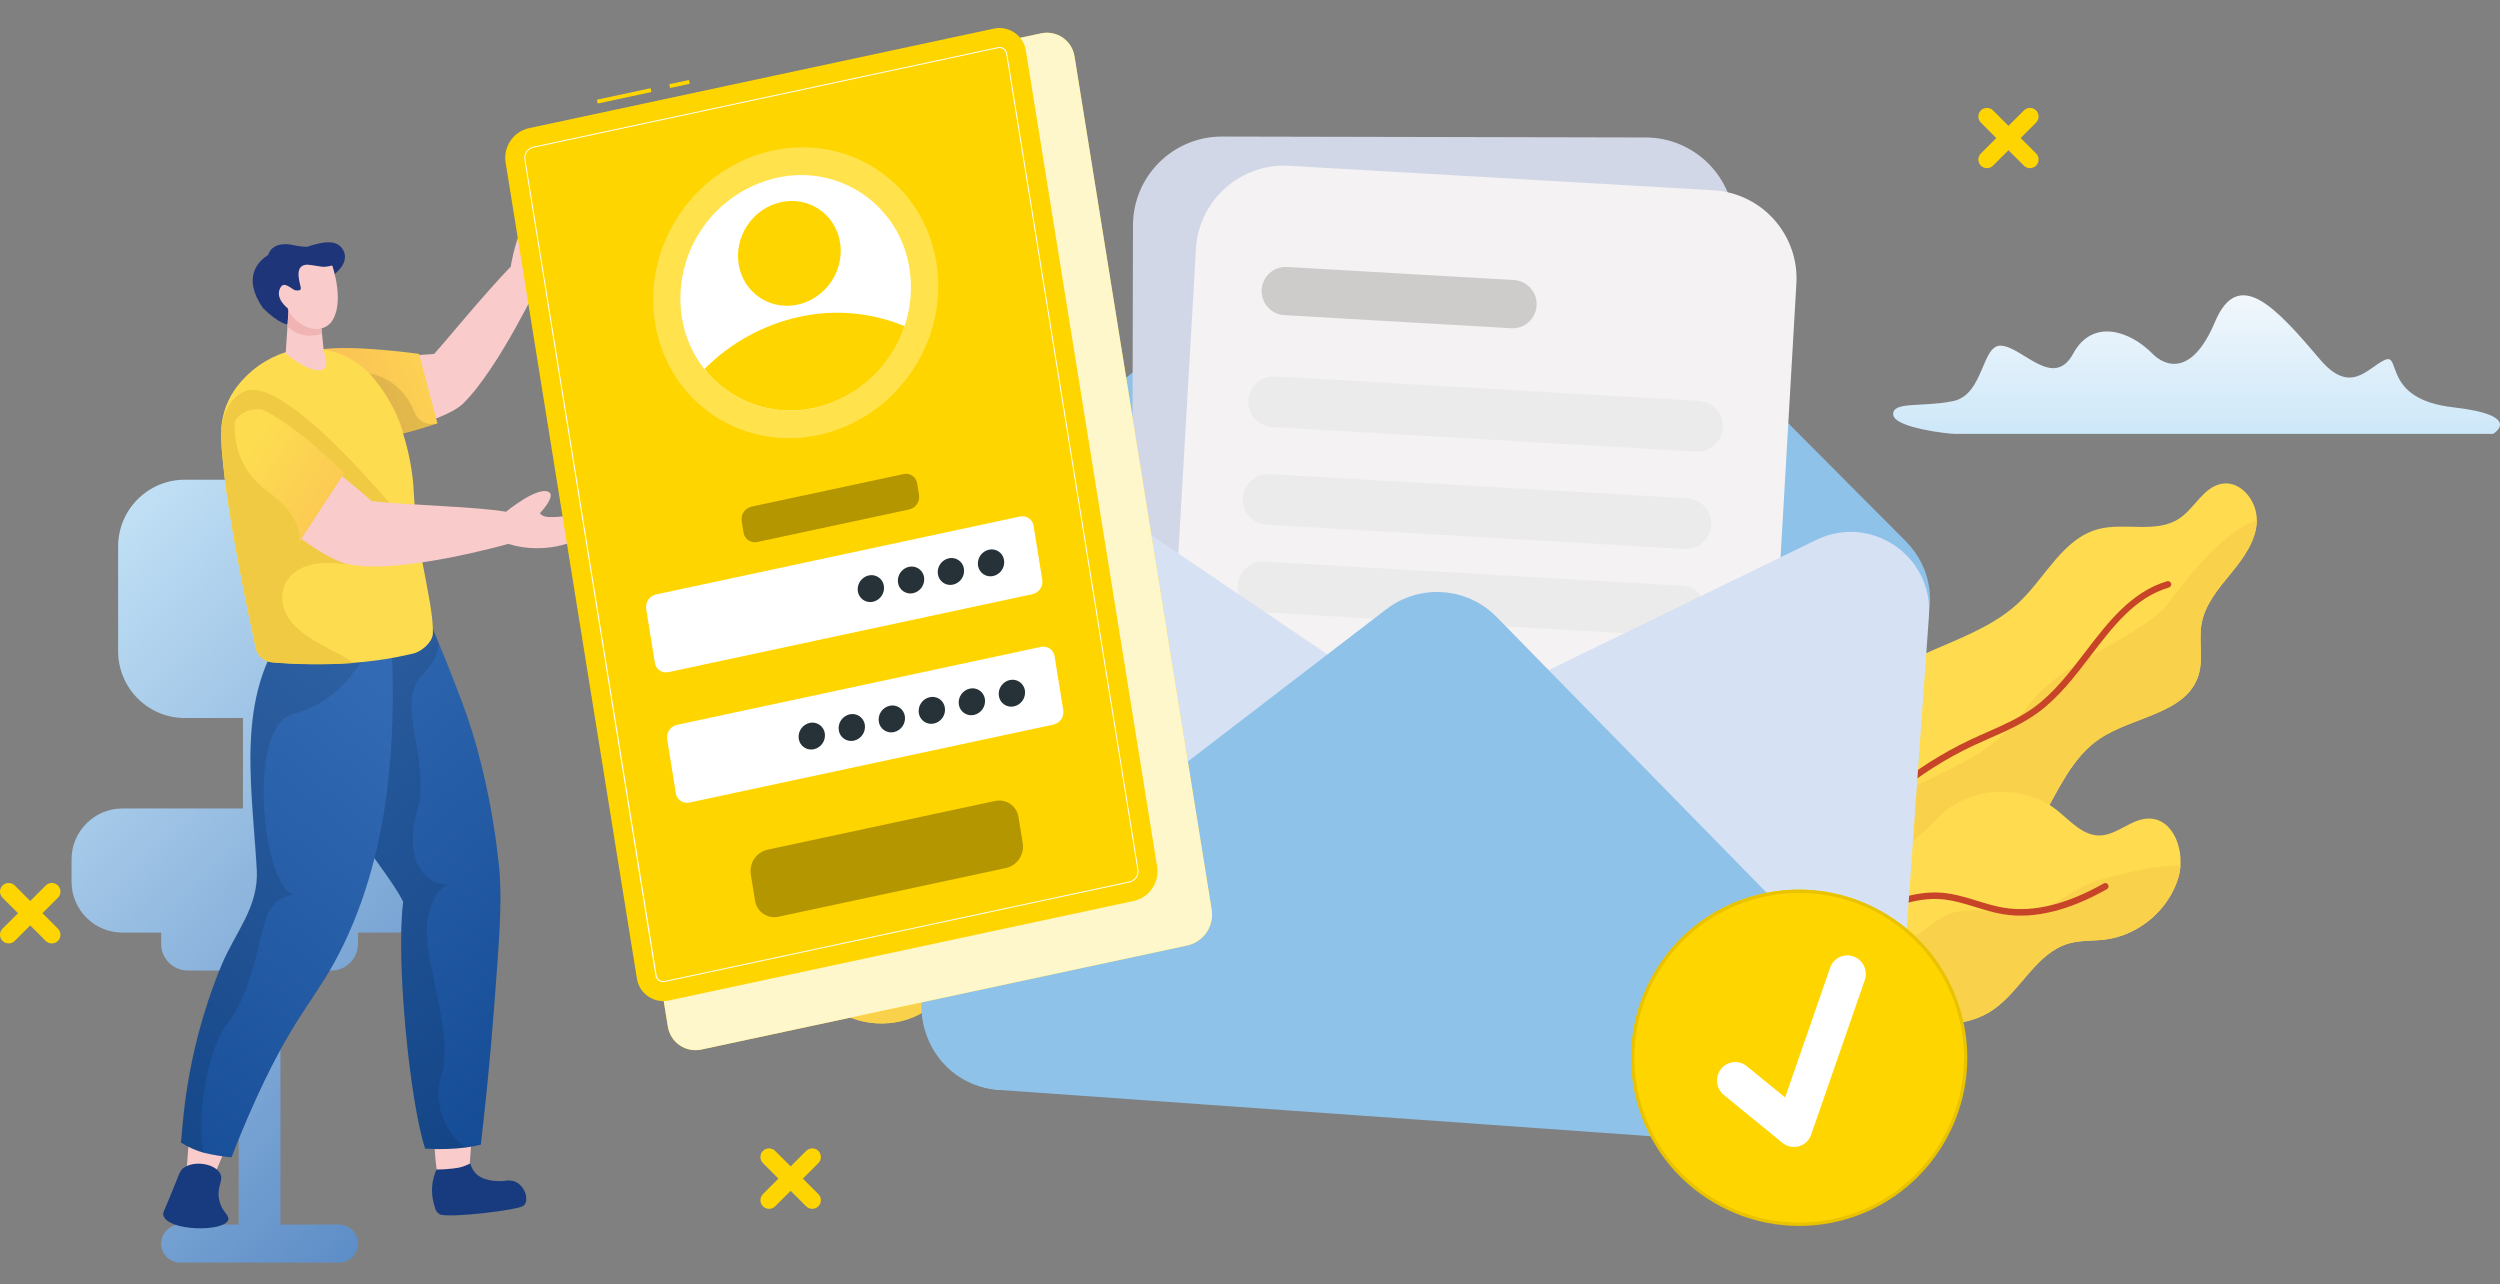 <svg width="290" height="149" viewBox="0 0 290 149" fill="none" xmlns="http://www.w3.org/2000/svg">
<rect x="0" y="0" width="290" height="149" fill="#808080" stroke="none"/>
<path d="M216.326 80.214C221.276 75.288 229.305 74.602 234.333 69.755C237.326 66.864 239.325 62.498 243.339 61.395C246.443 60.541 250.108 61.933 252.792 60.151C254.595 58.951 255.609 56.479 257.741 56.112C259.989 55.726 261.899 58.216 261.788 60.494C261.683 62.776 260.228 64.745 258.787 66.51C257.339 68.272 255.783 70.111 255.38 72.358C255.032 74.327 255.622 76.408 255.03 78.312C253.642 82.814 247.422 83.078 243.526 85.72C240.405 87.835 238.835 91.524 236.955 94.788C232.139 103.171 221.499 110.982 212.352 103.532C205.589 98.034 211.33 85.183 216.326 80.214Z" fill="#FEDB4F"/>
<path d="M255.033 78.313C255.619 76.406 255.037 74.322 255.383 72.359C255.78 70.108 257.339 68.279 258.789 66.511C260.237 64.749 261.685 62.776 261.791 60.495C261.792 60.451 261.79 60.412 261.792 60.368C257.425 61.843 253.054 67.972 251.057 70.578C246.687 74.631 240.428 76.281 236.335 80.612C235.074 81.95 234.053 83.508 232.766 84.823C229.683 87.99 225.35 89.513 221.438 91.575C218.984 92.865 216.655 94.396 214.499 96.134C212.878 97.441 211.301 98.944 210.598 100.901C210.546 101.038 210.506 101.181 210.465 101.325C210.936 102.145 211.552 102.894 212.346 103.536C221.493 110.985 232.133 103.175 236.948 94.791C238.826 91.519 240.399 87.839 243.52 85.724C247.424 83.079 253.648 82.809 255.033 78.313Z" fill="#FAD14B"/>
<path d="M212.224 99.966C212.207 99.957 212.195 99.951 212.181 99.935C212.014 99.814 211.978 99.577 212.099 99.409C216.359 93.582 222.055 88.874 228.585 85.8C229.226 85.493 229.886 85.206 230.519 84.926C232.369 84.112 234.281 83.264 235.921 82.073C238.256 80.38 240.114 77.946 241.919 75.596C244.525 72.186 247.222 68.666 251.38 67.423C251.577 67.365 251.792 67.482 251.85 67.679C251.908 67.876 251.791 68.091 251.594 68.149C247.672 69.317 245.171 72.589 242.518 76.057C240.688 78.454 238.793 80.928 236.367 82.692C234.663 83.931 232.712 84.795 230.823 85.626C230.19 85.905 229.536 86.196 228.902 86.49C222.489 89.515 216.889 94.141 212.701 99.865C212.595 100.018 212.387 100.055 212.224 99.966Z" fill="#C74428"/>
<path d="M129.579 59.742C126.028 53.112 117.459 50.087 113.793 43.519C111.612 39.601 111.093 34.409 107.101 32.092C104.015 30.3 99.448 30.724 97.181 28.071C95.659 26.284 95.495 23.378 93.29 22.379C90.965 21.327 87.907 23.416 87.152 25.859C86.39 28.304 87.233 30.804 88.139 33.085C89.054 35.365 90.059 37.756 89.637 40.25C89.263 42.434 87.813 44.467 87.732 46.652C87.527 51.814 94.268 53.874 97.538 57.785C100.157 60.917 100.465 65.27 101.278 69.263C103.351 79.514 112.051 90.826 124.979 85.56C134.535 81.676 133.164 66.431 129.579 59.742Z" fill="#FEDB4F"/>
<path d="M87.726 46.658C87.815 44.472 89.256 42.433 89.631 40.257C90.061 37.761 89.049 35.378 88.134 33.092C87.22 30.812 86.385 28.31 87.147 25.865C87.162 25.818 87.178 25.778 87.194 25.73C91.431 28.542 93.881 36.279 95.075 39.609C98.324 45.15 104.575 48.687 107.411 54.444C108.284 56.22 108.807 58.161 109.717 59.922C111.891 64.155 116.072 67.008 119.582 70.31C121.785 72.377 123.758 74.664 125.461 77.121C126.742 78.968 127.898 81.011 127.919 83.283C127.924 83.443 127.913 83.606 127.902 83.77C127.068 84.503 126.103 85.119 124.983 85.572C112.054 90.838 103.354 79.526 101.282 69.275C100.475 65.274 100.16 60.929 97.541 57.797C94.263 53.88 87.52 51.813 87.726 46.658Z" fill="#FAD14B"/>
<path d="M126.494 81.814C126.517 81.809 126.532 81.806 126.554 81.794C126.784 81.713 126.915 81.472 126.847 81.26C124.402 73.873 119.947 67.26 113.945 62.137C113.359 61.63 112.743 61.137 112.154 60.659C110.433 59.268 108.655 57.824 107.309 56.094C105.391 53.634 104.284 50.526 103.203 47.522C101.647 43.166 100.035 38.669 95.939 36.164C95.745 36.046 95.463 36.108 95.323 36.3C95.183 36.492 95.229 36.752 95.424 36.87C99.289 39.23 100.782 43.409 102.367 47.839C103.458 50.899 104.59 54.06 106.58 56.621C107.978 58.42 109.793 59.893 111.55 61.313C112.14 61.79 112.748 62.285 113.332 62.778C119.223 67.815 123.603 74.313 126.009 81.57C126.067 81.762 126.281 81.861 126.494 81.814Z" fill="#C74428"/>
<path d="M220.658 98.183C222.693 97.4 223.997 95.448 225.682 94.073C229.267 91.14 234.894 91.083 238.54 93.932C240.092 95.148 241.533 96.909 243.504 96.915C245.564 96.921 247.231 94.938 249.291 94.953C252.227 94.966 253.529 98.907 252.712 101.723C251.618 105.51 248.135 108.488 244.225 108.988C242.822 109.167 241.369 109.054 240.003 109.442C236.271 110.497 234.503 114.747 231.356 117.025C228.187 119.32 223.528 119.289 220.391 116.953C218.906 115.85 217.283 114.184 215.544 114.823C214.523 115.199 213.942 116.264 213.115 116.979C206.578 122.618 194.025 112.379 197.672 104.552C199.333 100.992 203.495 98.642 207.209 97.915C211.585 97.059 216.556 99.766 220.658 98.183Z" fill="#FEDB4F"/>
<path d="M252.717 101.716C252.833 101.316 252.905 100.886 252.935 100.453C250.849 100.318 248.767 100.796 246.723 101.271C244.863 101.707 242.975 102.145 241.274 103.021C239.485 103.934 237.903 105.313 235.953 105.801C232.703 106.612 229.096 104.786 226.005 106.074C224.636 106.644 223.571 107.757 222.282 108.496C218.94 110.417 214.783 109.551 210.934 109.284C206.605 108.981 201.944 109.752 198.254 111.876C201.158 117.147 208.592 120.879 213.124 116.967C213.951 116.252 214.522 115.188 215.553 114.811C217.292 114.172 218.914 115.838 220.4 116.941C223.537 119.277 228.196 119.308 231.365 117.013C234.508 114.74 236.276 110.49 240.011 109.43C241.373 109.047 242.827 109.16 244.233 108.976C248.139 108.481 251.618 105.499 252.717 101.716Z" fill="#FAD14B"/>
<path d="M197.243 109.091C197.134 108.994 197.087 108.838 197.134 108.695C197.197 108.494 197.41 108.383 197.611 108.446C202.331 109.951 207.912 109.368 214.191 106.721C214.752 106.486 215.321 106.231 215.873 105.987C218.876 104.658 221.976 103.29 225.282 103.561C226.689 103.677 228.048 104.095 229.359 104.497C230.385 104.814 231.453 105.142 232.521 105.311C235.891 105.85 239.76 104.899 244.026 102.482C244.207 102.377 244.44 102.443 244.545 102.624C244.65 102.804 244.584 103.038 244.403 103.142C239.983 105.644 235.947 106.624 232.408 106.058C231.292 105.882 230.2 105.541 229.146 105.217C227.872 104.822 226.556 104.425 225.229 104.309C222.12 104.053 219.108 105.383 216.191 106.674C215.635 106.923 215.061 107.174 214.495 107.414C208.043 110.137 202.289 110.726 197.388 109.166C197.331 109.151 197.282 109.126 197.243 109.091Z" fill="#C74428"/>
<path d="M107.517 98.183C105.482 97.4 104.178 95.448 102.492 94.073C98.908 91.14 93.281 91.083 89.635 93.932C88.082 95.148 86.641 96.909 84.67 96.915C82.611 96.921 80.944 94.938 78.883 94.953C75.948 94.966 74.646 98.907 75.462 101.723C76.556 105.51 80.04 108.488 83.95 108.988C85.353 109.167 86.806 109.054 88.172 109.442C91.903 110.497 93.671 114.747 96.818 117.025C99.988 119.32 104.646 119.289 107.784 116.953C109.269 115.85 110.891 114.184 112.631 114.823C113.652 115.199 114.233 116.264 115.06 116.979C121.597 122.618 134.149 112.379 130.502 104.552C128.842 100.992 124.679 98.642 120.965 97.915C116.59 97.059 111.619 99.766 107.517 98.183Z" fill="#FEDB4F"/>
<path d="M75.458 101.716C75.342 101.316 75.27 100.886 75.24 100.453C77.326 100.318 79.408 100.796 81.452 101.271C83.312 101.707 85.199 102.145 86.901 103.021C88.689 103.934 90.272 105.313 92.222 105.801C95.472 106.612 99.079 104.786 102.169 106.074C103.539 106.644 104.604 107.757 105.893 108.496C109.234 110.417 113.391 109.551 117.241 109.284C121.57 108.981 126.231 109.752 129.921 111.876C127.017 117.147 119.582 120.879 115.051 116.967C114.224 116.252 113.652 115.188 112.622 114.811C110.883 114.172 109.26 115.838 107.775 116.941C104.638 119.277 99.979 119.308 96.81 117.013C93.667 114.74 91.899 110.49 88.163 109.43C86.801 109.047 85.348 109.16 83.941 108.976C80.035 108.481 76.557 105.499 75.458 101.716Z" fill="#FAD14B"/>
<path d="M130.932 109.091C131.041 108.994 131.088 108.838 131.04 108.695C130.978 108.494 130.764 108.383 130.564 108.446C125.844 109.951 120.263 109.368 113.984 106.721C113.423 106.486 112.853 106.231 112.302 105.987C109.298 104.658 106.199 103.29 102.892 103.561C101.486 103.677 100.127 104.095 98.815 104.497C97.79 104.814 96.721 105.142 95.653 105.311C92.284 105.85 88.415 104.899 84.148 102.482C83.968 102.377 83.734 102.443 83.63 102.624C83.525 102.804 83.591 103.038 83.771 103.142C88.192 105.644 92.227 106.624 95.767 106.058C96.882 105.882 97.975 105.541 99.029 105.217C100.303 104.822 101.618 104.425 102.945 104.309C106.054 104.053 109.067 105.383 111.984 106.674C112.54 106.923 113.114 107.174 113.68 107.414C120.132 110.137 125.886 110.726 130.787 109.166C130.844 109.151 130.892 109.126 130.932 109.091Z" fill="#C74428"/>
<path d="M107.931 78.964C106.103 77.326 105.591 74.666 104.408 72.503C101.894 67.893 95.88 65.711 90.671 67.504C88.45 68.27 86.103 69.685 83.984 68.95C81.771 68.181 80.883 65.349 78.665 64.59C75.508 63.499 72.317 67.389 71.912 70.826C71.364 75.448 73.748 80.07 77.718 82.098C79.142 82.825 80.753 83.247 82.044 84.192C85.569 86.77 85.533 92.159 87.874 95.877C90.233 99.621 95.247 101.342 99.678 99.927C101.774 99.26 104.273 98.02 105.85 99.385C106.775 100.187 106.914 101.59 107.476 102.696C111.927 111.426 130.06 104.773 129.707 94.699C129.544 90.117 126.145 85.938 122.489 83.731C118.181 81.132 111.614 82.269 107.931 78.964Z" fill="#FEDB4F"/>
<path d="M71.904 70.838C71.962 70.349 72.08 69.844 72.245 69.352C74.546 69.987 76.563 71.302 78.541 72.601C80.339 73.786 82.166 74.983 83.594 76.597C85.098 78.287 86.169 80.415 88.04 81.692C91.16 83.817 95.863 83.147 98.594 85.742C99.805 86.891 100.441 88.529 101.489 89.835C104.202 93.229 109.058 93.832 113.312 94.986C118.096 96.279 122.749 98.891 125.744 102.642C120.228 107.407 110.55 108.755 107.466 102.7C106.903 101.594 106.774 100.196 105.839 99.39C104.263 98.024 101.764 99.264 99.668 99.931C95.237 101.347 90.222 99.626 87.864 95.882C85.525 92.171 85.561 86.782 82.033 84.196C80.745 83.258 79.134 82.837 77.707 82.102C73.74 80.081 71.363 75.456 71.904 70.838Z" fill="#FAD14B"/>
<path d="M128.099 99.92C128.259 99.854 128.381 99.698 128.395 99.521C128.419 99.275 128.241 99.071 127.997 99.065C122.245 98.96 116.52 96.211 110.984 90.904C110.489 90.431 109.993 89.933 109.513 89.454C106.894 86.846 104.189 84.158 100.516 83.214C98.954 82.813 97.304 82.766 95.714 82.719C94.469 82.685 93.173 82.647 91.949 82.433C88.087 81.763 84.367 79.249 80.887 74.955C80.74 74.771 80.46 74.756 80.266 74.917C80.071 75.079 80.035 75.363 80.182 75.547C83.788 79.992 87.674 82.602 91.732 83.305C93.009 83.53 94.336 83.563 95.615 83.6C97.162 83.64 98.756 83.694 100.233 84.065C103.686 84.952 106.315 87.565 108.859 90.098C109.342 90.585 109.845 91.079 110.343 91.559C116.03 97.016 121.938 99.837 127.909 99.95C127.977 99.954 128.04 99.944 128.099 99.92Z" fill="#C74428"/>
<path d="M166.863 76.22L120.596 73.026C111.408 72.388 107.913 60.928 115.225 55.409L132.872 42.105L164.436 18.313C168.455 15.278 174.136 15.679 177.681 19.223L205.468 47.117L221.005 62.718C227.448 69.184 222.318 80.052 213.131 79.424L166.863 76.22Z" fill="#8EC2E9"/>
<path d="M190.659 121.212L141.523 121.105C135.829 121.093 131.22 116.46 131.232 110.765L131.426 26.131C131.438 20.436 136.07 15.828 141.765 15.84L190.901 15.947C196.596 15.959 201.204 20.591 201.192 26.286L200.999 110.92C200.987 116.615 196.364 121.223 190.659 121.212Z" fill="#D1D7E6"/>
<path d="M192.761 125.609L143.561 122.767C137.913 122.444 133.605 117.598 133.929 111.95L138.732 28.863C139.056 23.215 143.901 18.907 149.549 19.23L198.749 22.072C204.397 22.396 208.705 27.241 208.381 32.889L203.577 115.977C203.244 121.625 198.408 125.933 192.761 125.609Z" fill="#F4F2F3"/>
<path d="M175.291 38.075L148.983 36.556C147.441 36.47 146.267 35.141 146.352 33.599C146.438 32.056 147.768 30.882 149.31 30.968L175.617 32.487C177.159 32.572 178.333 33.902 178.248 35.444C178.152 36.987 176.833 38.17 175.291 38.075Z" fill="#CDCCCA"/>
<path d="M196.728 52.383L147.588 49.539C145.966 49.447 144.719 48.051 144.821 46.428C144.913 44.806 146.309 43.559 147.932 43.661L197.072 46.505C198.694 46.597 199.941 47.994 199.839 49.616C199.746 51.228 198.36 52.475 196.728 52.383Z" fill="#ECEBEB"/>
<path d="M195.391 63.677L146.932 60.874C145.31 60.782 144.063 59.386 144.165 57.763C144.257 56.141 145.654 54.894 147.276 54.996L195.735 57.798C197.357 57.891 198.604 59.287 198.502 60.91C198.41 62.532 197.013 63.769 195.391 63.677Z" fill="#ECEBEB"/>
<path d="M194.805 73.823L146.346 71.02C144.724 70.928 143.477 69.532 143.579 67.909C143.671 66.287 145.068 65.04 146.69 65.142L195.149 67.945C196.771 68.037 198.018 69.433 197.916 71.056C197.824 72.678 196.427 73.915 194.805 73.823Z" fill="#ECEBEB"/>
<path d="M180.039 85.529L145.259 83.514C143.837 83.434 142.747 82.211 142.828 80.789L142.867 80.058C142.948 78.636 144.171 77.546 145.593 77.626L180.372 79.641C181.794 79.722 182.884 80.945 182.804 82.367L182.764 83.098C182.684 84.53 181.461 85.61 180.039 85.529Z" fill="#ECEBEB"/>
<path d="M109.309 90.072L111.195 63.45C111.693 56.466 119.565 52.641 125.363 56.554L147.476 71.506L169.588 86.457C175.386 90.381 174.772 99.108 168.476 102.168L144.477 113.839L120.479 125.51C114.183 128.57 106.935 123.667 107.423 116.684L109.309 90.072Z" fill="#D6E2F3"/>
<path d="M221.871 98.063L219.985 124.685C219.487 131.669 211.615 135.494 205.817 131.58L183.705 116.629L161.592 101.678C155.794 97.754 156.409 89.027 162.705 85.967L186.703 74.296L210.701 62.625C216.997 59.565 224.245 64.467 223.757 71.451L221.871 98.063Z" fill="#D6E2F3"/>
<path d="M163.054 129.777L115.881 126.431C107.004 125.803 103.616 114.525 110.683 109.116L129.037 95.043L160.817 70.669C164.698 67.69 170.189 68.08 173.612 71.574L201.639 100.194L217.824 116.722C224.053 123.075 219.104 133.761 210.227 133.133L163.054 129.777Z" fill="#8EC2E9"/>
<path fill-rule="evenodd" clip-rule="evenodd" d="M28.183 83.291L21.44 83.291C17.17 83.291 13.713 79.824 13.704 75.552L13.704 63.386C13.704 59.114 17.17 55.647 21.44 55.647L38.769 55.647C43.039 55.647 46.505 59.114 46.505 63.386L46.505 75.552C46.505 79.824 43.039 83.291 38.769 83.291L32.033 83.291L32.033 93.785L46.012 93.785C49.276 93.785 51.919 96.429 51.919 99.694L51.919 102.274C51.919 105.54 49.276 108.183 46.012 108.183L41.53 108.183L41.53 109.489C41.53 111.19 40.14 112.581 38.44 112.581L32.532 112.581L32.532 142.055L39.327 142.055C40.543 142.055 41.53 143.043 41.53 144.26C41.53 145.476 40.543 146.464 39.327 146.464L20.901 146.464C19.685 146.464 18.697 145.476 18.697 144.26C18.697 143.043 19.685 142.055 20.901 142.055L27.686 142.055L27.686 112.581L21.788 112.581C20.078 112.581 18.697 111.199 18.697 109.489L18.697 108.183L14.208 108.183C10.943 108.183 8.301 105.54 8.301 102.274L8.301 99.694C8.301 96.429 10.943 93.785 14.208 93.785L28.183 93.785L28.183 83.291Z" fill="url(#paint0_linear_3767_18932)"/>
<path d="M42.576 50.727C42.576 50.727 51.408 49.067 53.72 46.814C57.86 42.754 62.79 32.271 62.79 32.271C66.159 29.939 68.244 26.857 67.463 25.395C66.06 22.806 63.867 28.299 62.296 28.112C62.296 28.112 62.672 25.711 61.348 25.879C60.024 26.047 59.243 30.927 59.243 30.927C55.825 34.504 52.1 39.118 50.361 41.054C49.729 41.133 41.282 41.361 37.28 44.147C38.693 47.318 39.632 50.282 42.576 50.727Z" fill="#F9CBCB"/>
<path d="M37.201 40.55C37.201 40.55 35.165 41.212 37.833 46.854C40.501 52.495 45.431 50.835 50.746 49.106L48.612 41.054C48.612 41.054 40.787 39.948 37.201 40.55Z" fill="url(#paint1_linear_3767_18932)"/>
<path d="M50.687 98.693C50.42 101.904 49.62 128.48 50.657 135.693C52.02 135.831 53.325 135.722 54.49 135.011C54.49 135.011 55.745 117.791 56.427 108.612C56.605 106.281 56.703 104.206 56.674 102.635C56.595 93.783 48.474 69.864 47.95 68.303L47.93 68.243L47.93 68.224L35.63 68.105C31.806 86.304 43.445 83.438 50.687 98.693Z" fill="#F9CBCB"/>
<path d="M57.968 101.42C58.215 105.036 57.919 109.027 57.306 117C56.802 123.61 56.209 129.053 55.775 132.778C55.221 132.917 54.658 133.035 54.095 133.104C52.505 133.302 50.904 133.351 49.313 133.233C47.515 127.71 45.905 111.25 46.774 104.621C44.571 99.997 35.353 91.53 34.83 77.669C34.721 74.369 35.067 71.069 35.857 67.868L48.157 67.977L48.157 68.006L48.177 68.066C48.207 68.174 48.306 68.401 48.434 68.727C49.659 71.652 50.548 73.796 50.884 74.586C50.884 74.586 51.833 76.77 53.552 81.314C57.247 91.046 57.968 101.42 57.968 101.42Z" fill="url(#paint2_linear_3767_18932)"/>
<path opacity="0.1" d="M54.096 133.114C52.505 133.312 50.904 133.361 49.314 133.243C47.516 127.72 45.905 111.26 46.775 104.631C44.571 100.007 35.354 91.54 34.83 77.679C38.752 74.112 45.708 68.975 45.816 68.905L48.454 68.728C48.879 69.785 49.788 71.899 50.904 74.586C50.756 75.93 50.144 77.175 49.166 78.103C45.609 81.374 50.065 88.151 48.405 93.97C46.834 99.473 49.027 102.586 51.912 102.615C51.912 102.615 49.6 103.564 49.521 107.901C49.432 112.238 52.643 120.261 51.191 124.785C50.015 128.401 52.139 131.909 54.096 133.114Z" fill="black"/>
<path d="M24.96 136.068C24.96 136.068 29.702 124.677 33.674 117.988C34.474 116.595 35.334 115.242 36.273 113.948C41.815 106.478 42.566 70.674 42.566 70.674L34.504 71.613C27.252 80.257 31.58 91.323 32.093 102.388C32.271 106.222 27.944 109.729 26.343 113.078C26.037 113.76 25.741 114.432 25.434 115.133C23.478 119.994 22.322 126.149 21.68 135.298C22.54 137.007 23.508 137.975 24.96 136.068Z" fill="#F9CBCB"/>
<path d="M45.352 72.363C45.381 72.778 45.401 73.42 45.431 74.191C45.688 81.858 46.191 96.401 39.868 109.541C36.796 115.913 34.484 117.04 29.791 127.265C28.467 130.16 27.489 132.6 26.857 134.25C25.79 134.152 24.742 133.984 23.705 133.737C22.737 133.48 21.818 133.055 20.978 132.521C21.205 131.958 21.156 122.918 25.691 111.991C27.291 108.118 30.048 105.224 29.791 100.857C29.169 90.157 27.193 79.99 34.197 71.632L42.506 72.176L45.352 72.363Z" fill="url(#paint3_linear_3767_18932)"/>
<path opacity="0.1" d="M42.467 72.186L41.953 76.839C41.578 76.869 39.483 81.433 34 82.816C28.517 84.2 30.423 103.021 34.158 103.821C33.496 103.85 32.864 104.068 32.32 104.433C31.787 104.809 31.362 105.332 31.095 105.935C30.097 108.109 29.366 114.995 26.392 118.7C23.893 121.812 22.727 130.427 23.666 133.747C22.697 133.49 21.779 133.065 20.939 132.531C21.166 131.968 21.117 122.928 25.651 112.011C27.252 108.138 29.998 105.243 29.752 100.877C29.129 90.177 27.153 80.01 34.158 71.652L42.467 72.186Z" fill="black"/>
<path d="M50.212 73.509C50.173 74.478 48.928 75.564 47.98 75.801C46.616 76.127 45.243 76.394 43.85 76.582C42.901 76.71 41.953 76.819 40.985 76.888L40.451 76.918C37.497 77.106 34.533 77.066 31.569 76.819C31.253 76.789 30.927 76.7 30.65 76.532C30.403 76.374 30.186 76.177 30.008 75.93C29.83 75.683 29.712 75.416 29.652 75.12C28.744 70.98 26.303 59.401 25.77 52.683C25.661 51.626 25.631 50.559 25.681 49.492C25.829 47.812 26.451 46.211 27.469 44.868C28.912 42.971 30.897 41.558 33.17 40.847L35.185 40.689L37.428 40.511C44.285 41.519 46.962 49.432 47.733 54.461C47.861 55.261 47.95 56.071 47.98 56.872C48.138 59.687 48.483 62.483 49.007 65.25C49.659 68.737 50.291 71.681 50.212 73.509Z" fill="url(#paint4_linear_3767_18932)"/>
<path d="M33.239 71.296C34.642 74.142 39.789 75.782 41.005 76.908L40.471 76.948C37.517 77.126 34.553 77.096 31.589 76.839C31.273 76.809 30.947 76.72 30.67 76.552C30.423 76.394 30.206 76.197 30.028 75.95C29.85 75.703 29.732 75.436 29.672 75.14C28.764 71 26.323 59.421 25.79 52.703C25.681 51.645 25.651 50.578 25.701 49.511C25.79 48.128 27.044 45.016 29.613 45.243C35.492 45.757 48.612 62.474 48.612 62.474C48.612 62.474 44.206 65.922 39.137 65.359C34.059 64.786 31.599 67.977 33.239 71.296Z" fill="#F1CA44"/>
<path d="M60.794 138.064C60.626 137.748 60.398 137.481 60.112 137.273C59.914 137.135 59.687 137.026 59.44 136.977C59.203 136.928 58.956 136.918 58.709 136.957C58.166 137.056 56.348 137.115 55.35 136.266C55.113 136.068 54.767 135.693 54.56 134.962C54.342 135.07 54.036 135.209 53.651 135.337C53.334 135.436 53.048 135.495 52.485 135.554C52.02 135.604 51.388 135.663 50.637 135.673C50.44 136.108 50.173 136.819 50.123 137.728C50.064 138.755 50.291 139.575 50.45 140.06C50.479 140.237 50.548 140.395 50.647 140.534C50.746 140.672 50.884 140.791 51.032 140.88C52.307 141.304 59.954 140.376 60.695 139.892C60.813 139.793 60.922 139.664 60.981 139.516C61.041 139.368 61.07 139.21 61.041 139.052C61.06 138.726 60.971 138.38 60.794 138.064Z" fill="#183B80"/>
<path d="M21.324 135.456C22.628 134.567 24.97 135.021 25.543 136.138C25.968 136.967 25.128 137.59 25.414 139.111C25.691 140.593 26.659 140.939 26.471 141.512C26.007 142.925 19.516 142.836 18.953 141.008C18.864 140.742 18.973 140.593 19.536 139.25C20.86 136.118 20.791 135.821 21.324 135.456Z" fill="#183B80"/>
<path opacity="0.1" d="M42.872 43.326C42.872 43.326 46.359 43.692 48.039 47.703C48.839 49.719 50.746 49.106 50.746 49.106L46.804 50.38C46.814 50.38 46.399 47.496 42.872 43.326Z" fill="black"/>
<path d="M29.03 57.613C29.03 57.613 36.42 64.519 40.244 65.408C46.033 66.771 58.976 63.086 58.976 63.086C63.284 64.489 68.095 62.721 68.846 61.071C70.18 58.097 63.511 61.031 62.632 59.529C62.632 59.529 64.588 57.484 63.62 57.05C62.276 56.427 58.699 59.361 58.699 59.361C55.123 58.749 47.673 58.64 43.099 58.126C42.605 57.623 33.871 49.995 28.714 48.326C26.886 51.695 27.45 54.728 29.03 57.613Z" fill="#F9CBCB"/>
<path d="M30.384 47.516C30.384 47.516 25.641 46.617 26.619 53.779C27.597 57.168 29.998 59.648 34.582 63.076L39.937 54.866C39.937 54.876 34.276 49.205 30.384 47.516Z" fill="url(#paint5_linear_3767_18932)"/>
<path d="M27.291 48.78C27.291 48.78 26.432 53.631 31.075 57.01C35.719 60.389 34.583 63.086 34.583 63.086C34.583 63.086 22.816 55.726 27.291 48.78Z" fill="#F1CA44"/>
<path d="M38.821 31.787C38.821 31.787 40.56 30.502 39.849 29.08C39.137 27.657 37.369 28.052 35.6 28.635C35.008 28.635 34.029 28.438 34.029 28.438C34.029 28.438 31.698 27.785 31.095 29.584C30.097 30.206 27.973 32.063 30.502 35.739C32.449 37.655 33.437 37.655 33.437 37.655L38.821 31.787Z" fill="#1F357A"/>
<path d="M37.289 38.1L37.566 40.807C37.566 40.807 38.544 42.961 36.973 42.961C35.402 42.961 33.14 40.985 33.14 40.985L33.466 36.045L37.289 38.1Z" fill="#F9CBCB"/>
<path d="M37.349 38.703L37.289 38.1L33.466 36.045L33.347 37.863C33.347 37.863 34.78 39.543 37.349 38.703Z" fill="#F0B4B4"/>
<path d="M38.544 30.799C38.544 30.799 40.115 35.314 38.346 37.468C36.38 39.434 33.495 36.776 33.367 35.749C33.367 35.749 31.767 34.573 32.577 33.279C32.695 33.081 32.932 32.992 33.15 33.071C33.466 33.18 33.841 33.437 34.019 33.565C34.088 33.625 34.177 33.654 34.266 33.674C34.493 33.714 34.898 33.733 34.898 33.447C34.898 33.051 33.92 30.7 35.679 30.7C37.467 30.898 37.27 31.095 38.544 30.799Z" fill="#F9CBCB"/>
<path d="M93.132 136.719L94.929 134.923C95.318 134.533 95.318 133.895 94.929 133.505C94.539 133.116 93.901 133.116 93.511 133.505L91.715 135.302L89.918 133.505C89.529 133.116 88.89 133.116 88.501 133.505C88.111 133.895 88.111 134.533 88.501 134.923L90.297 136.719L88.501 138.516C88.111 138.905 88.111 139.544 88.501 139.933C88.89 140.323 89.529 140.323 89.918 139.933L91.715 138.137L93.511 139.933C93.901 140.323 94.539 140.323 94.929 139.933C95.318 139.544 95.318 138.905 94.929 138.516L93.132 136.719Z" fill="#FED500"/>
<path d="M234.394 16.012L236.185 14.222C236.573 13.834 236.573 13.198 236.185 12.81C235.797 12.422 235.16 12.422 234.772 12.81L232.982 14.6L231.192 12.81C230.804 12.422 230.167 12.422 229.78 12.81C229.392 13.198 229.392 13.834 229.78 14.222L231.57 16.012L229.78 17.803C229.392 18.191 229.392 18.827 229.78 19.215C230.167 19.603 230.804 19.603 231.192 19.215L232.982 17.425L234.772 19.215C235.16 19.603 235.797 19.603 236.185 19.215C236.573 18.827 236.573 18.191 236.185 17.803L234.394 16.012Z" fill="#FED500"/>
<path d="M226.768 50.331H289.191C289.191 50.331 292.864 48.195 284.56 47.246C276.255 46.298 278.611 40.828 276.605 41.767C274.598 42.705 272.652 45.879 269.089 41.657C263.928 35.568 259.646 30.917 256.931 37.355C254.216 43.793 251.082 42.455 249.675 41.018C247.14 38.433 242.768 36.846 240.492 41.018C238.216 45.19 234.713 40.349 232.198 40.1C229.832 39.86 230.191 45.819 226.518 46.538C222.845 47.256 219.521 46.538 219.611 48.085C219.701 49.622 225.989 50.331 226.768 50.331Z" fill="url(#paint6_linear_3767_18932)"/>
<path d="M213.428 141.36C223.734 138.75 229.957 128.223 227.329 117.848C224.701 107.474 214.216 101.18 203.911 103.79C193.605 106.401 187.381 116.927 190.009 127.302C192.638 137.677 203.122 143.971 213.428 141.36Z" fill="#FFD500"/>
<path d="M213.491 141.611C203.064 144.253 192.432 137.918 189.79 127.491C187.149 117.064 193.483 106.432 203.91 103.79C214.338 101.149 224.97 107.483 227.611 117.91C230.253 128.338 223.918 138.97 213.491 141.611ZM204.005 104.164C193.784 106.753 187.575 117.175 190.164 127.396C192.753 137.618 203.175 143.827 213.396 141.237C223.617 138.648 229.827 128.226 227.237 118.005C224.648 107.784 214.226 101.575 204.005 104.164Z" fill="#E9C200"/>
<path d="M208.616 132.985C208.296 133.066 207.961 133.07 207.638 132.998C207.315 132.925 207.013 132.778 206.755 132.567L199.971 127.02C199.753 126.842 199.572 126.622 199.437 126.374C199.303 126.125 199.218 125.852 199.187 125.571C199.157 125.29 199.181 125.006 199.26 124.735C199.338 124.464 199.468 124.212 199.643 123.993C199.818 123.773 200.034 123.591 200.279 123.457C200.524 123.322 200.793 123.238 201.07 123.209C201.348 123.18 201.629 123.207 201.898 123.287C202.166 123.368 202.416 123.501 202.634 123.68L207.073 127.308L212.297 112.25C212.484 111.713 212.874 111.274 213.383 111.03C213.891 110.786 214.476 110.757 215.008 110.949C215.541 111.14 215.977 111.538 216.222 112.053C216.467 112.569 216.5 113.16 216.314 113.698L210.095 131.621C209.983 131.945 209.795 132.237 209.547 132.471C209.3 132.706 209 132.877 208.673 132.97C208.654 132.975 208.635 132.98 208.616 132.985Z" fill="white"/>
<path d="M4.923 105.931L6.72 104.134C7.109 103.745 7.109 103.106 6.72 102.717C6.331 102.328 5.692 102.328 5.303 102.717L3.506 104.514L1.709 102.717C1.32 102.328 0.681 102.328 0.292 102.717C-0.097 103.106 -0.097 103.745 0.292 104.134L2.089 105.931L0.292 107.728C-0.097 108.117 -0.097 108.756 0.292 109.145C0.681 109.534 1.32 109.534 1.709 109.145L3.506 107.348L5.303 109.145C5.692 109.534 6.331 109.534 6.72 109.145C7.109 108.756 7.109 108.117 6.72 107.728L4.923 105.931Z" fill="#FED500"/>
<path d="M81.379 121.742L137.745 109.67C138.649 109.463 139.441 108.922 139.963 108.156C140.484 107.389 140.697 106.454 140.557 105.537L124.647 6.563C124.582 6.121 124.426 5.698 124.19 5.32C123.954 4.941 123.641 4.616 123.273 4.364C122.905 4.111 122.489 3.938 122.051 3.854C121.612 3.77 121.162 3.778 120.726 3.877L64.359 15.948C63.456 16.154 62.664 16.694 62.142 17.46C61.62 18.226 61.407 19.16 61.547 20.076L77.465 119.049C77.531 119.49 77.686 119.913 77.922 120.291C78.157 120.669 78.469 120.995 78.836 121.247C79.203 121.5 79.618 121.674 80.056 121.759C80.493 121.844 80.943 121.838 81.379 121.742Z" fill="#FFD500"/>
<path opacity="0.8" d="M81.379 121.742L137.745 109.67C138.649 109.463 139.441 108.922 139.963 108.156C140.484 107.389 140.697 106.454 140.557 105.537L124.647 6.563C124.582 6.121 124.426 5.698 124.19 5.32C123.954 4.941 123.641 4.616 123.273 4.364C122.905 4.111 122.489 3.938 122.051 3.854C121.612 3.77 121.162 3.778 120.726 3.877L64.359 15.948C63.456 16.154 62.664 16.694 62.142 17.46C61.62 18.226 61.407 19.16 61.547 20.076L77.465 119.049C77.531 119.49 77.686 119.913 77.922 120.291C78.157 120.669 78.469 120.995 78.836 121.247C79.203 121.5 79.618 121.674 80.056 121.759C80.493 121.844 80.943 121.838 81.379 121.742Z" fill="white"/>
<path d="M69.238 11.567L75.472 10.232L75.567 10.674L69.332 12.009L69.238 11.567Z" fill="#FFD500"/>
<path d="M77.634 9.769L79.918 9.28L80.013 9.722L77.728 10.211L77.634 9.769Z" fill="#FFD500"/>
<path d="M77.623 116.049L131.529 104.505C132.395 104.311 133.156 103.795 133.657 103.063C134.159 102.33 134.365 101.435 134.233 100.557L119.006 5.895C118.944 5.473 118.795 5.068 118.568 4.706C118.342 4.344 118.043 4.032 117.691 3.791C117.339 3.55 116.94 3.384 116.521 3.304C116.101 3.224 115.67 3.231 115.253 3.326L61.347 14.87C60.481 15.066 59.722 15.582 59.221 16.315C58.72 17.048 58.516 17.944 58.649 18.822L73.876 113.483C73.938 113.905 74.087 114.309 74.313 114.671C74.539 115.033 74.837 115.344 75.189 115.585C75.541 115.826 75.939 115.991 76.358 116.071C76.776 116.151 77.207 116.144 77.623 116.049Z" fill="#FFD500"/>
<path d="M77.163 113.897L131.068 102.353C131.382 102.274 131.656 102.083 131.838 101.816C132.021 101.548 132.098 101.223 132.056 100.903L116.835 6.244C116.82 6.118 116.777 5.996 116.711 5.886C116.644 5.777 116.555 5.683 116.45 5.611C116.344 5.539 116.225 5.49 116.099 5.467C115.973 5.445 115.844 5.449 115.72 5.481L61.814 17.025C61.501 17.105 61.228 17.296 61.047 17.563C60.866 17.83 60.789 18.154 60.83 18.474L76.029 113.137C76.045 113.264 76.088 113.385 76.154 113.494C76.22 113.603 76.309 113.696 76.414 113.768C76.519 113.841 76.638 113.89 76.763 113.913C76.888 113.936 77.017 113.932 77.141 113.902L77.163 113.897ZM115.743 5.591C115.852 5.564 115.966 5.56 116.077 5.579C116.187 5.598 116.293 5.641 116.387 5.703C116.478 5.769 116.555 5.852 116.613 5.949C116.671 6.045 116.708 6.152 116.724 6.264L131.949 100.921C131.986 101.213 131.915 101.508 131.749 101.752C131.583 101.995 131.334 102.169 131.049 102.241L77.143 113.786C77.035 113.814 76.922 113.818 76.812 113.798C76.702 113.779 76.597 113.736 76.505 113.673C76.412 113.609 76.334 113.526 76.276 113.429C76.217 113.332 76.18 113.224 76.167 113.112L60.937 18.456C60.9 18.165 60.97 17.869 61.135 17.626C61.3 17.383 61.548 17.209 61.833 17.137L115.743 5.591Z" fill="white"/>
<path opacity="0.3" d="M82.814 48.215C75.335 43.236 73.522 32.818 78.763 24.944C84.004 17.071 94.316 14.725 101.795 19.703C109.273 24.682 111.087 35.1 105.846 42.974C100.604 50.847 90.293 53.193 82.814 48.215Z" fill="white"/>
<path d="M79.088 36.791C79.43 38.989 80.331 41.062 81.704 42.812C83.187 44.686 85.169 46.103 87.422 46.9C89.675 47.697 92.107 47.842 94.439 47.316C96.856 46.776 99.092 45.619 100.929 43.958C102.766 42.297 104.142 40.189 104.923 37.839C105.659 35.685 105.855 33.383 105.493 31.136C105.237 29.408 104.627 27.752 103.702 26.271C102.776 24.789 101.555 23.515 100.114 22.527C98.673 21.54 97.044 20.86 95.328 20.531C93.613 20.202 91.848 20.231 90.144 20.616C86.597 21.414 83.485 23.526 81.433 26.528C79.382 29.529 78.544 33.197 79.088 36.791Z" fill="white"/>
<path d="M81.717 42.809C83.199 44.683 85.181 46.1 87.434 46.897C89.688 47.694 92.12 47.839 94.451 47.313C96.868 46.773 99.105 45.616 100.942 43.955C102.779 42.294 104.155 40.186 104.936 37.836C101.082 36.236 96.829 35.856 92.753 36.748C88.566 37.661 84.734 39.766 81.717 42.809Z" fill="#FFD500"/>
<path d="M88.146 34.531C85.452 32.737 84.799 28.983 86.688 26.145C88.577 23.307 92.293 22.461 94.987 24.254C97.681 26.048 98.334 29.802 96.445 32.64C94.556 35.478 90.841 36.324 88.146 34.531Z" fill="#FFD500"/>
<path d="M77.549 77.967L119.759 68.927C120.126 68.845 120.448 68.626 120.66 68.316C120.872 68.006 120.959 67.626 120.902 67.254L119.896 61.001C119.869 60.822 119.806 60.651 119.71 60.499C119.614 60.346 119.488 60.215 119.339 60.113C119.19 60.011 119.022 59.941 118.845 59.907C118.668 59.874 118.486 59.877 118.31 59.917L76.1 68.957C75.734 69.039 75.412 69.257 75.2 69.566C74.987 69.876 74.9 70.254 74.955 70.625L75.962 76.879C75.988 77.058 76.051 77.229 76.146 77.383C76.242 77.536 76.368 77.668 76.517 77.77C76.666 77.872 76.835 77.943 77.013 77.977C77.19 78.01 77.373 78.007 77.549 77.967Z" fill="white"/>
<path opacity="0.3" d="M87.834 62.873L105.464 59.097C105.833 59.016 106.156 58.797 106.369 58.485C106.582 58.173 106.669 57.792 106.611 57.419L106.393 56.08C106.367 55.901 106.304 55.729 106.209 55.576C106.113 55.423 105.987 55.291 105.838 55.188C105.689 55.086 105.52 55.016 105.343 54.982C105.165 54.948 104.983 54.952 104.806 54.992L87.181 58.766C86.814 58.849 86.492 59.067 86.28 59.378C86.068 59.688 85.981 60.067 86.037 60.439L86.251 61.78C86.277 61.958 86.341 62.129 86.436 62.282C86.531 62.435 86.657 62.567 86.806 62.669C86.954 62.772 87.122 62.843 87.299 62.878C87.476 62.913 87.658 62.911 87.834 62.873Z" fill="black"/>
<path opacity="0.3" d="M90.287 106.345L116.696 100.689C117.32 100.547 117.867 100.175 118.228 99.647C118.588 99.119 118.736 98.474 118.642 97.841L118.143 94.76C118.095 94.457 117.985 94.167 117.821 93.907C117.656 93.648 117.441 93.425 117.188 93.252C116.934 93.079 116.649 92.959 116.347 92.9C116.046 92.841 115.736 92.844 115.436 92.909L89.036 98.562C88.412 98.704 87.865 99.076 87.504 99.604C87.143 100.132 86.995 100.777 87.09 101.41L87.588 104.492C87.637 104.794 87.746 105.083 87.91 105.342C88.073 105.601 88.288 105.823 88.54 105.997C88.793 106.17 89.077 106.29 89.378 106.35C89.678 106.41 89.987 106.408 90.287 106.345Z" fill="black"/>
<path d="M79.981 93.095L122.196 84.054C122.562 83.97 122.883 83.752 123.095 83.442C123.307 83.131 123.394 82.753 123.339 82.381L122.332 76.127C122.306 75.948 122.242 75.777 122.147 75.624C122.051 75.471 121.925 75.34 121.776 75.238C121.627 75.136 121.458 75.065 121.281 75.031C121.104 74.997 120.922 75 120.745 75.039L78.535 84.079C78.169 84.161 77.847 84.38 77.634 84.69C77.422 85.001 77.335 85.38 77.392 85.752L78.394 92.007C78.421 92.185 78.485 92.356 78.581 92.508C78.677 92.661 78.803 92.792 78.952 92.894C79.101 92.996 79.269 93.067 79.446 93.101C79.623 93.135 79.805 93.133 79.981 93.095Z" fill="white"/>
<path d="M113.449 65.616C113.478 65.814 113.549 66.003 113.655 66.173C113.761 66.342 113.901 66.488 114.066 66.601C114.231 66.714 114.418 66.792 114.615 66.829C114.811 66.867 115.013 66.864 115.208 66.82C115.614 66.728 115.969 66.486 116.204 66.142C116.438 65.799 116.533 65.38 116.471 64.969C116.442 64.771 116.372 64.581 116.267 64.412C116.161 64.242 116.021 64.096 115.857 63.983C115.692 63.87 115.505 63.792 115.309 63.754C115.113 63.717 114.911 63.72 114.716 63.764C114.31 63.856 113.954 64.098 113.719 64.441C113.484 64.785 113.387 65.204 113.449 65.616Z" fill="#263238"/>
<path d="M108.796 66.612C108.825 66.81 108.895 67 109.001 67.169C109.106 67.339 109.246 67.485 109.411 67.598C109.576 67.711 109.762 67.789 109.958 67.827C110.155 67.864 110.357 67.861 110.552 67.817C110.958 67.726 111.314 67.484 111.548 67.141C111.783 66.797 111.878 66.377 111.814 65.966C111.785 65.768 111.716 65.579 111.61 65.409C111.504 65.239 111.365 65.093 111.2 64.98C111.035 64.867 110.849 64.789 110.652 64.752C110.456 64.714 110.254 64.717 110.059 64.761C109.653 64.852 109.297 65.094 109.063 65.438C108.828 65.781 108.733 66.201 108.796 66.612Z" fill="#263238"/>
<path d="M104.17 67.603C104.199 67.801 104.269 67.991 104.375 68.16C104.48 68.33 104.62 68.476 104.785 68.589C104.95 68.702 105.136 68.78 105.332 68.817C105.529 68.855 105.731 68.852 105.926 68.808C106.331 68.716 106.688 68.474 106.922 68.13C107.157 67.787 107.254 67.368 107.193 66.956C107.163 66.758 107.093 66.569 106.987 66.399C106.88 66.229 106.74 66.084 106.575 65.971C106.41 65.858 106.223 65.78 106.027 65.743C105.83 65.705 105.628 65.708 105.433 65.752C105.028 65.844 104.672 66.086 104.438 66.43C104.204 66.773 104.108 67.192 104.17 67.603Z" fill="#263238"/>
<path d="M99.509 68.601C99.539 68.799 99.609 68.988 99.715 69.157C99.821 69.327 99.96 69.472 100.125 69.585C100.29 69.698 100.476 69.776 100.672 69.814C100.868 69.852 101.07 69.849 101.265 69.806C101.67 69.714 102.027 69.472 102.262 69.129C102.497 68.785 102.593 68.366 102.532 67.954C102.502 67.757 102.432 67.567 102.326 67.398C102.22 67.229 102.081 67.083 101.916 66.97C101.751 66.857 101.565 66.779 101.369 66.741C101.173 66.703 100.971 66.706 100.776 66.749C100.371 66.841 100.014 67.083 99.779 67.427C99.544 67.77 99.448 68.19 99.509 68.601Z" fill="#263238"/>
<path d="M115.869 80.736C115.898 80.934 115.968 81.123 116.073 81.293C116.179 81.463 116.319 81.609 116.484 81.722C116.648 81.835 116.835 81.912 117.031 81.95C117.227 81.988 117.429 81.984 117.624 81.94C118.03 81.849 118.386 81.606 118.621 81.263C118.856 80.92 118.953 80.5 118.891 80.089C118.862 79.891 118.792 79.701 118.685 79.532C118.579 79.362 118.439 79.216 118.274 79.103C118.109 78.99 117.922 78.913 117.726 78.875C117.529 78.838 117.327 78.841 117.132 78.885C116.726 78.977 116.371 79.219 116.137 79.562C115.902 79.906 115.807 80.325 115.869 80.736Z" fill="#263238"/>
<path d="M111.225 81.73C111.255 81.928 111.325 82.117 111.431 82.287C111.537 82.456 111.676 82.601 111.841 82.714C112.006 82.827 112.192 82.905 112.388 82.943C112.584 82.981 112.786 82.978 112.981 82.935C113.386 82.843 113.743 82.601 113.978 82.258C114.213 81.914 114.309 81.495 114.248 81.083C114.219 80.885 114.149 80.696 114.043 80.526C113.938 80.356 113.798 80.21 113.633 80.097C113.468 79.984 113.282 79.906 113.086 79.869C112.889 79.831 112.687 79.835 112.492 79.879C112.087 79.971 111.73 80.212 111.496 80.556C111.261 80.899 111.164 81.319 111.225 81.73Z" fill="#263238"/>
<path d="M106.581 82.725C106.611 82.923 106.681 83.113 106.787 83.282C106.893 83.452 107.033 83.598 107.199 83.71C107.364 83.823 107.55 83.901 107.747 83.939C107.943 83.976 108.146 83.973 108.341 83.929C108.747 83.838 109.103 83.596 109.337 83.252C109.572 82.909 109.667 82.489 109.603 82.078C109.574 81.88 109.505 81.691 109.399 81.521C109.293 81.351 109.154 81.205 108.989 81.092C108.824 80.979 108.638 80.901 108.441 80.864C108.245 80.826 108.043 80.829 107.848 80.873C107.442 80.965 107.086 81.207 106.851 81.551C106.616 81.894 106.52 82.314 106.581 82.725Z" fill="#263238"/>
<path d="M101.942 83.719C101.971 83.916 102.041 84.106 102.146 84.275C102.252 84.445 102.392 84.591 102.557 84.704C102.722 84.817 102.908 84.895 103.104 84.933C103.301 84.971 103.503 84.967 103.697 84.923C104.103 84.831 104.459 84.589 104.694 84.246C104.929 83.902 105.026 83.483 104.965 83.071C104.935 82.873 104.865 82.684 104.758 82.514C104.652 82.345 104.512 82.199 104.347 82.086C104.182 81.973 103.995 81.895 103.799 81.858C103.602 81.82 103.4 81.823 103.205 81.868C102.799 81.959 102.443 82.2 102.208 82.544C101.974 82.888 101.879 83.307 101.942 83.719Z" fill="#263238"/>
<path d="M97.298 84.713C97.327 84.911 97.396 85.101 97.502 85.27C97.608 85.44 97.748 85.586 97.912 85.699C98.077 85.812 98.264 85.89 98.46 85.927C98.656 85.965 98.858 85.962 99.053 85.918C99.459 85.826 99.815 85.584 100.05 85.24C100.285 84.897 100.382 84.478 100.32 84.066C100.291 83.868 100.221 83.679 100.115 83.51C100.009 83.341 99.869 83.195 99.704 83.082C99.54 82.969 99.354 82.891 99.158 82.853C98.962 82.815 98.76 82.818 98.565 82.861C98.159 82.953 97.803 83.195 97.568 83.539C97.333 83.882 97.237 84.302 97.298 84.713Z" fill="#263238"/>
<path d="M92.655 85.708C92.685 85.906 92.755 86.095 92.861 86.265C92.967 86.434 93.108 86.58 93.273 86.693C93.438 86.806 93.624 86.884 93.821 86.921C94.017 86.959 94.22 86.955 94.415 86.911C94.82 86.819 95.176 86.577 95.41 86.234C95.644 85.891 95.74 85.471 95.677 85.06C95.648 84.863 95.579 84.673 95.473 84.503C95.367 84.334 95.228 84.188 95.063 84.075C94.898 83.962 94.712 83.884 94.515 83.846C94.319 83.808 94.117 83.812 93.922 83.856C93.516 83.948 93.16 84.19 92.925 84.533C92.69 84.876 92.594 85.296 92.655 85.708Z" fill="#263238"/>
<defs>
<linearGradient id="paint0_linear_3767_18932" x1="18.75" y1="47.676" x2="103.585" y2="127.523" gradientUnits="userSpaceOnUse">
<stop stop-color="#C7E5F8"/>
<stop offset="1" stop-color="#346BB4"/>
</linearGradient>
<linearGradient id="paint1_linear_3767_18932" x1="55.61" y1="40.672" x2="10.429" y2="56.828" gradientUnits="userSpaceOnUse">
<stop stop-color="#FDDC50"/>
<stop offset="1" stop-color="#F68F5F"/>
</linearGradient>
<linearGradient id="paint2_linear_3767_18932" x1="28.12" y1="75.509" x2="95.033" y2="157.006" gradientUnits="userSpaceOnUse">
<stop stop-color="#326AB3"/>
<stop offset="1" stop-color="#003780"/>
</linearGradient>
<linearGradient id="paint3_linear_3767_18932" x1="47.476" y1="82.042" x2="-20.01" y2="165.255" gradientUnits="userSpaceOnUse">
<stop stop-color="#326AB3"/>
<stop offset="1" stop-color="#003780"/>
</linearGradient>
<linearGradient id="paint4_linear_3767_18932" x1="-2975.71" y1="4063.71" x2="-5441.52" y2="7339.07" gradientUnits="userSpaceOnUse">
<stop stop-color="#FDDC50"/>
<stop offset="1" stop-color="#F68F5F"/>
</linearGradient>
<linearGradient id="paint5_linear_3767_18932" x1="28.704" y1="52.693" x2="68.38" y2="78.858" gradientUnits="userSpaceOnUse">
<stop stop-color="#FDDC50"/>
<stop offset="1" stop-color="#F68F5F"/>
</linearGradient>
<linearGradient id="paint6_linear_3767_18932" x1="254.812" y1="34.487" x2="254.812" y2="53.04" gradientUnits="userSpaceOnUse">
<stop stop-color="#F1F7FC"/>
<stop offset="1" stop-color="#C7E5F8"/>
</linearGradient>
</defs>
</svg>
